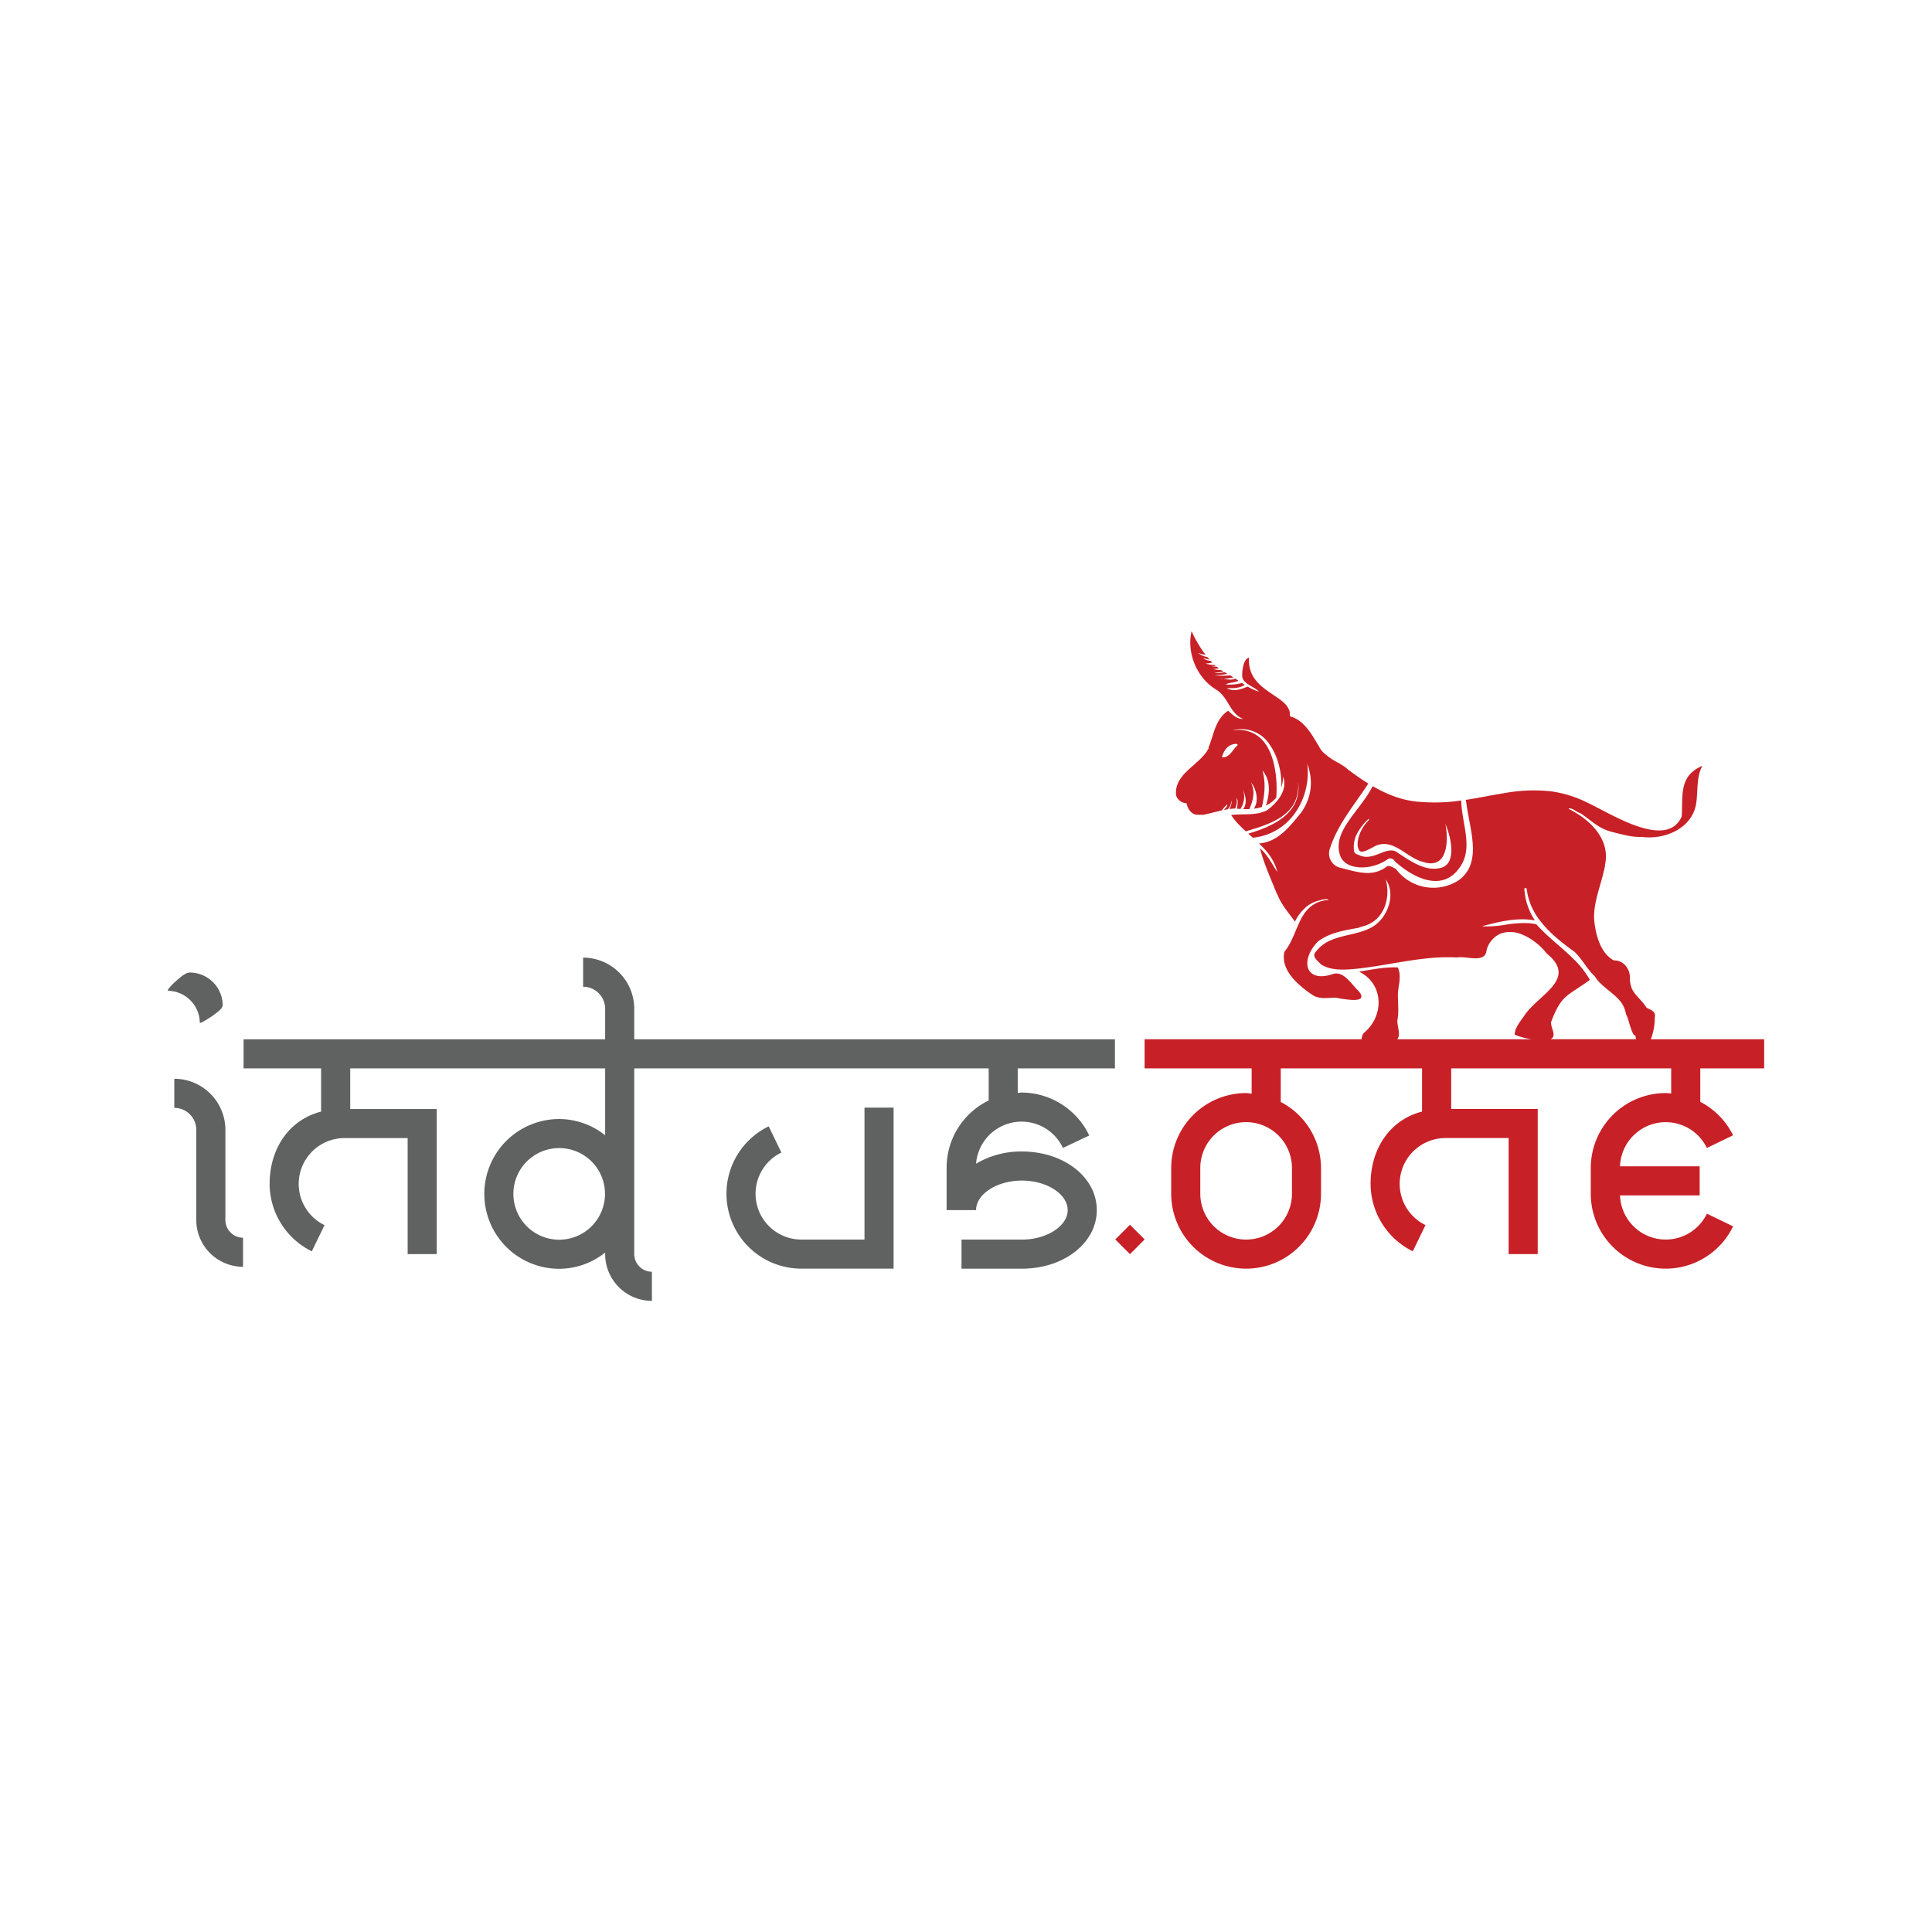 <svg id="b3b1dcdf-aca5-4072-a94b-2dc43f6f3c1b" data-name="b59376ee-520e-4183-8695-6a5489a5764e" xmlns="http://www.w3.org/2000/svg" width="512" height="512" viewBox="0 0 512 512">
  <defs>
    <style>
      .a8b41f65-820e-4eac-910a-55776bcb467e {
        fill: #606161;
      }

      .a8068eb1-9382-4896-a14c-edb98f8f4595 {
        fill: #c82027;
      }
    </style>
  </defs>
  <g id="f03c824d-8aab-4157-bb49-4cd6c32bed38" data-name="Layer 1-2">
    <path class="a8b41f65-820e-4eac-910a-55776bcb467e" d="M59.021,266.315c.04,1.06-1.94,2.3-2.66,2.86-.21.17-3.4,2.24-3.41,1.89a8.569,8.569,0,0,0-8.33-8.49c-.7,0,1.39-2.03,1.66-2.26.92-.79,2.7-2.58,4-2.58A8.742,8.742,0,0,1,59.021,266.315Z"/>
    <path class="a8b41f65-820e-4eac-910a-55776bcb467e" d="M64.411,328.005v7.71a12.406,12.406,0,0,1-12.39-12.39v-23.9a5.843,5.843,0,0,0-5.83-5.83v-7.71a13.557,13.557,0,0,1,13.54,13.54v23.9A4.692,4.692,0,0,0,64.411,328.005Z"/>
    <path class="a8b41f65-820e-4eac-910a-55776bcb467e" d="M295.471,283.135v-7.71h-127.39v-8.1a13.559,13.559,0,0,0-13.55-13.54v7.71a5.845,5.845,0,0,1,5.84,5.83v8.1h-95.82v7.71h20.54v11.45h0c-8.57,2.2-13.64,9.92-13.64,19.16a19.992,19.992,0,0,0,11.18,17.87l3.37-6.94a12.145,12.145,0,0,1,5.3-23.07h16.73v30.75h7.71v-38.46h-22.93v-10.76h67.56v17.72a19.642,19.642,0,0,0-12.18-4.3,19.845,19.845,0,1,0,0,39.69,19.641,19.641,0,0,0,12.18-4.3v.4a12.409,12.409,0,0,0,12.39,12.4v-7.72a4.686,4.686,0,0,1-4.68-4.68v-49.21h93.93v8.5a19.799,19.799,0,0,0-11.15,17.75v11.3h7.81c0-4.24,5.55-7.82,12.14-7.82s12.14,3.58,12.14,7.82-5.56,7.82-12.14,7.82h-16v7.71h16c11.13,0,19.85-6.82,19.85-15.53s-8.72-15.53-19.85-15.53a23.489,23.489,0,0,0-12.14,3.23,12.1,12.1,0,0,1,23.02-4.17l6.97-3.3a19.942,19.942,0,0,0-17.96-11.38c-.34,0-.65.08-.99.1v-6.5h25.76Zm-147.28,45.4a12.14,12.14,0,1,1,12.14-12.13A12.144,12.144,0,0,1,148.191,328.535Z"/>
    <path class="a8b41f65-820e-4eac-910a-55776bcb467e" d="M229.101,293.535h7.71v42.67h-24.44a19.849,19.849,0,0,1-8.66-37.71l3.37,6.94a12.136,12.136,0,0,0,5.29,23.06h16.73v-34.96Z"/>
    <path class="a8068eb1-9382-4896-a14c-edb98f8f4595" d="M299.451,324.575l-3.89,3.89,3.89,3.9,3.89-3.9-3.89-3.89Z"/>
    <path class="a8068eb1-9382-4896-a14c-edb98f8f4595" d="M355.121,226.625c1.27,4.09,8.38,4.23,12.85.93a1.39,1.39,0,0,1,1.68.71c4.99,4.5,12.38,8.03,16.89,2.02,4.18-5.25.83-11.81.7-18.13v-.02a46.555,46.555,0,0,1-10.88.37q-.405-.015-.81-.06c-.05,0-.09-.01-.13-.01-.22-.02-.44-.05-.66-.08-.05-.01-.1-.01-.15-.02-.23-.03-.46-.06-.69-.11-.3-.05-.6-.1-.9-.17-.27-.05-.55-.12-.81-.18h-.01c-.24-.06-.46-.12-.69-.19-.06-.01-.12-.03-.17-.04-.22-.06-.43-.12-.64-.2-.39-.11-.77-.24-1.15-.38l-.42-.15c-.15-.06-.31-.12-.46-.18-1.02-.4-2.02-.86-3-1.36-.2-.11-.4-.21-.59-.31-.44-.23-.88-.47-1.31-.72-3.24,6.5-10.76,11.85-8.65,18.28Zm3.65-2.61a7.536,7.536,0,0,1,.4-2.04c.08-.24.18-.47.28-.7a14.254,14.254,0,0,1,3.31-4.32v.34l-.01.04a10.532,10.532,0,0,0-1.93,2.62c-.08.15-.15.29-.22.44h0a11.902,11.902,0,0,0-.47,1.2c-.08.27-.15.53-.21.79a7.009,7.009,0,0,0-.12.78,4.192,4.192,0,0,0-.02.61,3.356,3.356,0,0,0,.11.85,2.806,2.806,0,0,0,.33.75c.66,1.02,3.07-.62,4.43-1.27,4.78-1.94,8.07,3.2,12.45,4.3,1.95.66,3.35.43,4.33-.35.06-.05.13-.1.19-.16l.18-.18a1.539,1.539,0,0,0,.17-.19,1.559,1.559,0,0,0,.16-.2c.05-.07.1-.14.14-.21a1.645,1.645,0,0,0,.14-.22c.05-.08.09-.16.13-.24.01-.02.02-.03.02-.05a5.12,5.12,0,0,0,.36-.9c.05-.16.1-.33.14-.5a.938.938,0,0,0,.04-.16c.04-.17.08-.34.11-.52.05-.27.08-.54.11-.81.03-.24.05-.47.06-.71.02-.36.03-.73.03-1.1,0-.24,0-.49-.02-.73-.01-.09-.01-.17-.02-.25,0-.05-.01-.11-.01-.16a5.441,5.441,0,0,0-.05-.58,1.789,1.789,0,0,0-.02-.23.127.127,0,0,0-.01-.06c-.03-.25-.06-.49-.09-.73-.04-.26-.09-.51-.14-.76a.052.052,0,0,0,.02.04.235.235,0,0,1-.02-.08,20.382,20.382,0,0,1,.88,2.51c.05.17.1.35.14.53a3.155,3.155,0,0,1,.13.53,5.231,5.231,0,0,1,.12.54c.06.32.12.64.16.95.03.25.06.49.08.72a.277.277,0,0,1,.01.09c.03.28.04.55.05.82,0,.26-.01.52-.02.77a8.377,8.377,0,0,1-.19,1.37c-.04.16-.09.32-.14.47a3.387,3.387,0,0,1-2.12,2.24c-4.09,1.28-8.1-1.51-11.78-3.95-2.67-2.09-6.14,2.25-9.84.82-.66-.35-1.34-.36-1.67-1.05v-.04a6.904,6.904,0,0,1-.1-1.09A5.558,5.558,0,0,1,358.771,224.015Z"/>
    <path class="a8068eb1-9382-4896-a14c-edb98f8f4595" d="M467.521,283.125v-7.71h-30.03a16.012,16.012,0,0,0,1.04-5.81,1.531,1.531,0,0,0-.56-1.67c-.05-.04-.1-.07-.16-.11-.04-.03-.08-.05-.12-.08a8.168,8.168,0,0,0-.98-.5c-.11-.05-.22-.11-.33-.17-2.09-3.22-4.45-3.78-4.45-8.01v-.32a4.727,4.727,0,0,0-1.29-3c-.1-.11-.21-.21-.32-.31a3.907,3.907,0,0,0-.41-.3,2.165,2.165,0,0,0-.3-.18,3.435,3.435,0,0,0-.44-.19,3.579,3.579,0,0,0-.35-.11,4.216,4.216,0,0,0-1.15-.14c-.02-.01-.04-.01-.05-.03a5.604,5.604,0,0,1-.61-.38,7.36,7.36,0,0,1-1.08-.93,6.146,6.146,0,0,1-.42-.47c-2-2.44-2.78-6.1-3.05-9.05-.2-4.48,1.64-8.58,2.58-12.89a1.046,1.046,0,0,0,.14-.47,2.428,2.428,0,0,1,.07-.41v-.02a.049.049,0,0,1,.01-.03l.04.02c.01-.35.06-.7.09-1.05h.03c1.2-6.64-4.22-11.72-9.69-14.43a.048.048,0,0,0-.02-.06q-.02-.01-.01-.02c.84-.33,1.94.79,2.82,1.11h.01s.09.06.13.09h.02c.09.03.17.05.26.08,2.31,1.55,4.64,3.84,7.44,4.65h.01a1.661,1.661,0,0,1,.22.03.277.277,0,0,0,.01.09c.17.03.33.07.5.11,2.51.6,5.1,1.41,7.73,1.34v-.04c6.42.96,14.14-2.38,14.75-9.58.35-3.09.02-6.37,1.53-9.21-6.35,2.67-5.09,8.09-5.46,13.42-4.03,9.11-19.43-1.19-25.1-3.72a31.106,31.106,0,0,0-4.49-1.82c-.49-.16-.98-.29-1.46-.42-.96-.25-1.9-.45-2.84-.6-.47-.07-.93-.14-1.39-.18a43.229,43.229,0,0,0-11.61.52c-.01,0-.01.01-.02,0-1.13.19-2.26.39-3.4.59q-1.14.2-.01,0c-.57.1-1.14.21-1.71.32-1.14.21-2.29.43-3.46.62-.58.1-1.16.2-1.75.29.05.24.1.49.15.73.88,7.13,4.43,16-2.1,20.62a12.35,12.35,0,0,1-16.53-3.03c-.67-.36-1.67-1.05-2.36-.73-3.78,2.98-7.81,1.54-12.2.44a3.89,3.89,0,0,1-2.95-5.14c2.11-6.53,6.41-11.43,10.18-17.23-.14-.08-.27-.17-.41-.25-.85-.53-1.68-1.08-2.49-1.66-.41-.29-.82-.59-1.23-.87-.4-.3-.8-.59-1.2-.89-.15-.14-.3-.27-.46-.4a9.539,9.539,0,0,0-1.03-.73c-.35-.23-.71-.45-1.07-.66a17.479,17.479,0,0,1-4.08-2.81c-.1-.11-.21-.22-.3-.34a5.109,5.109,0,0,1-.54-.75c-.08-.13-.16-.27-.23-.41l-.39-.66h-.01c-.4-.67-.81-1.35-1.23-2.02v-.01c-.43-.67-.87-1.32-1.36-1.94-.16-.2-.33-.4-.5-.6-.2-.22-.4-.43-.61-.64a7.762,7.762,0,0,0-1.07-.92,7.923,7.923,0,0,0-2.57-1.27,3.869,3.869,0,0,0-.17-1.54c-.05-.12-.09-.24-.15-.36h0a5.56,5.56,0,0,0-.55-.9q-.165-.21-.36-.42c-.13-.13-.26-.27-.4-.4-.15-.13-.29-.26-.45-.39a10.163,10.163,0,0,0-.88-.67c-.46-.33-.95-.66-1.45-1-.16-.12-.34-.23-.51-.34-.33-.23-.68-.46-1.01-.7-2.67-1.91-5.19-4.31-4.91-8.82a.737.737,0,0,0-.14.04,1.123,1.123,0,0,0-.28.16,1.156,1.156,0,0,0-.25.2,3.246,3.246,0,0,0-.69,1.26,1.04,1.04,0,0,0-.06.16c-.05.17-.09.34-.13.51-.02.08-.04.17-.06.25-.01.09-.03.18-.04.26a2.517,2.517,0,0,0-.04.27c-.02.11-.04.23-.05.35-.01.1-.02.2-.03.29-.01.12-.01.23-.02.34-.02.26-.02.5-.02.72a2.177,2.177,0,0,0,.14.7h0a2.338,2.338,0,0,0,.34.6,3.379,3.379,0,0,0,.31.35,6.3,6.3,0,0,0,.94.72c.21.13.42.26.64.39.23.13.47.27.7.41a.405.405,0,0,1,.09.05c.2.12.4.25.58.38a2.372,2.372,0,0,1,.3.23,1.665,1.665,0,0,1,.14.13,1.305,1.305,0,0,1,.22.19h-.02a.127.127,0,0,0-.06-.02l.07.07a11.983,11.983,0,0,1-1.26-.47,16.488,16.488,0,0,1-1.67-.86c-1.64.64-3.57,1.45-5.47.45h.09s-.06-.03-.09-.04c1.67.03,3.33.06,4.69-.88-.24-.16-.5-.33-.74-.49a12.422,12.422,0,0,1-4.28.39c.04-.02.07-.03.11-.05h-.1c1.19-.56,2.37-.36,3.33-.96-.27-.18-.55-.37-.83-.55-.93.49-1.97.2-3.05.13a2.3,2.3,0,0,0,.26-.03c-.09-.01-.17-.01-.26-.02a10.851,10.851,0,0,1-1.12.05,4.699,4.699,0,0,1,1.12-.05,21.808,21.808,0,0,0,2.57-.39c-.29-.18-.58-.36-.88-.54a20.458,20.458,0,0,1-4.14-.02c.26,0,.52,0,.78-.01-.26-.02-.52-.03-.78-.04a15.937,15.937,0,0,0,3.42-.34c-.07-.04-.15-.08-.22-.12-.2-.11-.38-.21-.56-.33a5.527,5.527,0,0,1-2.63.16h.2a1.416,1.416,0,0,1-.2-.04,9.48,9.48,0,0,0,2.36-.28c-.18-.11-.35-.22-.52-.34a12.654,12.654,0,0,1-2.26-.31,1.012,1.012,0,0,0,.3.02l-.3-.06a4.699,4.699,0,0,0,1.55-.17c-.18-.14-.36-.27-.53-.41-.53-.01-1.06-.11-1.58-.12.21,0,.43.01.64,0-.21-.02-.43-.04-.64-.05a5.882,5.882,0,0,0,1.32-.07,2.525,2.525,0,0,1-.25-.21,8.559,8.559,0,0,1-2.41-.37h.14a1.302,1.302,0,0,1-.14-.05,6.838,6.838,0,0,0,1.72-.23c-.14-.14-.27-.29-.4-.43a4.316,4.316,0,0,1-1.97-.66.22.22,0,0,1,.08.01c-.03-.02-.05-.04-.08-.06a8.357,8.357,0,0,1,1.69.42c-.22-.24-.43-.49-.63-.74a5.805,5.805,0,0,1-2.39-1.01c.05.02.09.03.14.05a.711.711,0,0,1-.14-.1,18.287,18.287,0,0,0,1.95.51,31.853,31.853,0,0,1-3.74-6.32c0,.02-.01.05-.01.07-.11.49-.19.98-.25,1.46-.02.19-.04.38-.05.57a10.657,10.657,0,0,0-.03,1.13c.01.45.03.9.08,1.35a2.693,2.693,0,0,0,.04.28,14.614,14.614,0,0,0,.82,3.33c.04.1.07.2.11.29a14.103,14.103,0,0,0,.88,1.84c.15.27.3.53.46.78l.02.02c.08.13.17.26.25.38.09.13.18.26.27.38a14.678,14.678,0,0,0,1.18,1.41l.34.34c.22.21.44.42.67.62h.01c.23.2.47.39.72.58.19.14.38.28.57.4.2.13.4.26.6.37.09.06.18.13.27.2h.01a6.358,6.358,0,0,1,.75.64c.07.07.15.15.22.23a7.574,7.574,0,0,1,.63.75c.17.22.33.45.48.68.31.46.59.94.88,1.41.14.24.29.47.44.7a11.178,11.178,0,0,0,1.16,1.55c.07.08.14.15.22.23a2.391,2.391,0,0,0,.23.22c.07.06.13.11.2.17.07.05.13.11.2.16.01.01.03.02.04.03a1.625,1.625,0,0,0,.17.11,1.279,1.279,0,0,0,.21.14c.06.04.14.09.21.13.08.04.16.09.25.13s.19.08.28.13a.564.564,0,0,1,.12.04.375.375,0,0,1-.1.01,3.359,3.359,0,0,1-.85-.09,4.108,4.108,0,0,1-.46-.15,4.383,4.383,0,0,1-.64-.34h-.01a17.492,17.492,0,0,1-1.91-1.59c-.16.11-.3.21-.45.33a7.004,7.004,0,0,0-.71.62c-.08.08-.16.17-.25.25a9.437,9.437,0,0,0-1.02,1.38c-.1.16-.19.33-.28.49a14.223,14.223,0,0,0-.87,2c-.39,1.08-.71,2.21-1.1,3.33-.16.45-.32.9-.52,1.34,0,0,0,.03-.01.04a.01.01,0,0,1,.01.01c.03.02.07.03.1.05,0,.01-.01.02-.01.03a6.804,6.804,0,0,1-.46.79c-.07.12-.15.23-.23.35-.05.07-.11.14-.16.22-.08.09-.15.19-.23.29l-.36.42c-.08.09-.16.18-.25.27-.24.25-.49.51-.74.75l-.18.17c-.48.45-.98.89-1.48,1.33l-.3.27c-.49.43-.97.86-1.42,1.31-.11.11-.23.22-.34.33a10.119,10.119,0,0,0-2.02,2.81q-.165.39-.3.81c-.04.15-.08.3-.11.45a6.188,6.188,0,0,0-.14,1.31.405.405,0,0,0,0,.11v.05a.158.158,0,0,0,0,.07c-.01.02,0,.03,0,.05a1.104,1.104,0,0,0,.02.18c.02.08.03.16.05.24a3.123,3.123,0,0,0,.15.43.037.037,0,0,0,.01.03,2.785,2.785,0,0,0,.45.63,3.189,3.189,0,0,0,.6.5c.12.07.25.14.38.21a.185.185,0,0,0,.07.02,2.929,2.929,0,0,0,.77.22c.05,0,.09.02.14,0a.86.86,0,0,0,.16.01,1.46,1.46,0,0,1,.05.2h0a5.917,5.917,0,0,0,.55,1.4,3.621,3.621,0,0,0,.44.59,3.125,3.125,0,0,0,.62.51c.68.56,1.82.29,2.64.42,1.69-.33,3.34-.82,5.04-1.19,0-.02.02-.03.03-.05a12.146,12.146,0,0,1,1.45-1.56v.11c-.05.56-.55.88-.9,1.38.17-.04.34-.07.51-.1.01.01.02,0,.03,0,.16-.03.31-.06.47-.09.01,0,.03-.02.04-.04a3.094,3.094,0,0,0,.84-1.68l.03-.27c.01-.08.01-.17.02-.25v-.05a1.026,1.026,0,0,1,.05.24,1.634,1.634,0,0,1,.02.22c0,.04.01.07.01.11a4.026,4.026,0,0,1-.6,1.67c.02,0,.05-.01.07-.01a14.268,14.268,0,0,1,1.48-.14h.04c0-.02.01-.02.01-.04.09-.26.17-.51.25-.77a3.913,3.913,0,0,0,.14-.82,1.787,1.787,0,0,0,.01-.4,2.052,2.052,0,0,0-.1-.65v-.07a.982.982,0,0,1,.27.51.32.32,0,0,1,.03.14,1.475,1.475,0,0,1,.01.21v.21a9.017,9.017,0,0,1-.19,1.72c.16.02.32.04.48.05.15.01.31.02.47.03a.101.101,0,0,0,.01-.03c.19-.33.36-.65.51-.98.04-.12.09-.23.13-.35a7.635,7.635,0,0,0,.26-1.02c.02-.12.03-.24.04-.36a4.283,4.283,0,0,0,.02-.62,4.669,4.669,0,0,0-.03-.52c-.02-.12-.03-.24-.05-.36a7.644,7.644,0,0,0-.17-.77c-.02-.06-.04-.13-.06-.2a13.098,13.098,0,0,1,.51,1.57c.03.12.05.24.08.35a5.5,5.5,0,0,1,.11.69c.01.13.02.26.02.39,0,.14,0,.28-.01.42a.908.908,0,0,1-.03.23,3.388,3.388,0,0,1-.62,1.6c.55.02,1.09.02,1.62-.01a.037.037,0,0,0,.01-.03c.21-.46.4-.94.57-1.41.05-.15.1-.31.15-.47.09-.32.17-.63.23-.95h0a8.354,8.354,0,0,0,.12-.99,5.761,5.761,0,0,0,.01-.59c-.01-.12-.01-.24-.02-.36-.03-.21-.06-.43-.1-.64a3.403,3.403,0,0,0-.07-.34c-.03-.11-.06-.23-.09-.35a6.634,6.634,0,0,0-.37-.99,7.523,7.523,0,0,1,1.39,3.05,7.121,7.121,0,0,1,.13,1.12c0,.2,0,.4-.02.6a4.45,4.45,0,0,1-.73,2.25,12.742,12.742,0,0,0,2.13-.46v-.02c.07-.33.14-.67.21-.99.12-.66.23-1.3.32-1.94.04-.32.07-.64.1-.97.02-.21.04-.43.05-.64.02-.38.03-.76.02-1.14,0-.32-.02-.64-.04-.96a15.773,15.773,0,0,0-.32-2.2c-.06-.25-.12-.5-.19-.75,0,.01.01.01.02.02a.631.631,0,0,1-.02-.07,7.27,7.27,0,0,1,1.66,4.21c.02.22.03.43.03.65,0,.27-.01.54-.03.82a14.104,14.104,0,0,1-.74,3.55.037.037,0,0,1-.01.03h.02a7.226,7.226,0,0,0,2.03-1.36c.1-.09.19-.18.28-.27l.04-.04a4.119,4.119,0,0,0,.28-.31c.03-.04.07-.08.1-.12.08-1.07.1-2.2.07-3.35a28.272,28.272,0,0,0-.76-5.79c-.11-.45-.24-.89-.38-1.32-.17-.52-.36-1.03-.57-1.52-.19-.43-.4-.84-.61-1.24l-.3-.51c-.1-.16-.2-.31-.3-.46-.2-.28-.41-.55-.62-.8a8.472,8.472,0,0,0-8.11-2.76c.16-.04.33-.08.48-.11-.15.02-.32.04-.48.06a8.898,8.898,0,0,1,9.95,3.96h0a13.745,13.745,0,0,1,.75,1.22c.11.21.22.42.33.64q.11.22,0,.01.195.375.36.78c.17.4.33.8.47,1.22h0c.12.35.22.69.32,1.03a19.592,19.592,0,0,1,.47,2.12c.07.42.13.84.17,1.26.07.63.1,1.25.11,1.86.01.36,0,.72-.01,1.07l.09-.32a2.464,2.464,0,0,0,.07-.29q.105-.42.18-.87v-.05a12.849,12.849,0,0,0,.12-1.29v-.07l.01.01c0,.01.01.01,0,.02a2.534,2.534,0,0,1,.12.36,4.459,4.459,0,0,1,.19,1.07,2.088,2.088,0,0,1,.01.25v.23a1.147,1.147,0,0,1-.01.19v.11a1.325,1.325,0,0,0-.02.16v.05a4.54,4.54,0,0,1-.09.51c-.04.15-.07.29-.12.43,0,.01-.01.03-.01.04l-.03.12a.495.495,0,0,1-.04.13,8.423,8.423,0,0,1-1.46,2.54c-.09.11-.18.23-.28.34a6.98,6.98,0,0,1-.58.64c-.19.21-.4.41-.61.6a6.445,6.445,0,0,1-.64.55,7.146,7.146,0,0,1-.62.5c-2.92,1.56-6.4.9-9.58,1.3.01.02.02.02.02.04a18.509,18.509,0,0,0,1.27,1.68c.32.37.65.72.99,1.07.51.52,1.04,1.03,1.59,1.54.01-.01.02-.01.03-.02,6.31-1.86,13.49-4.07,13.86-11.47.02-.31.02-.64.01-.98-.01-.2-.02-.4-.03-.61a5.3,5.3,0,0,1,.07.66c.01.22.02.42.03.63,0,.25,0,.48-.01.72a9.51,9.51,0,0,1-.26,1.81,8.284,8.284,0,0,1-.31,1l-.18.45a8.456,8.456,0,0,1-.43.85h0a6.137,6.137,0,0,1-.46.74c-2.44,3.56-7.25,5.54-11.64,6.82q.6.555,1.2,1.08h.04a15.417,15.417,0,0,0,10.69-5.93c.17-.22.34-.44.5-.67.17-.24.33-.49.49-.74a18.457,18.457,0,0,0,2-4.37h0a20.807,20.807,0,0,0,.66-2.96q.105-.75.15-1.53c.03-.46.04-.92.03-1.39q-.015-.975-.12-1.95-.07-.65.01.02c.08.67-.01-.05-.01-.07.08.22.15.43.21.65a9.873,9.873,0,0,1,.32,1.15c.05.2.09.4.13.6a12.843,12.843,0,0,1,.24,1.73c.01.19.02.39.03.58.01.37,0,.73-.02,1.1a12.402,12.402,0,0,1-.23,1.82,13.991,13.991,0,0,1-2.29,5.26c-3.16,3.94-6.32,7.89-11.19,8.22.14.13.28.27.4.4l.4.4c.25.26.49.52.73.78a16.01,16.01,0,0,1,1.99,2.71c.08.14.16.28.24.43a10.034,10.034,0,0,1,.51,1.1,9.525,9.525,0,0,1,.39,1.1,5.297,5.297,0,0,1,.15.57.235.235,0,0,1,.02.08c-.01,0-.02-.02-.02-.03-.35-.53-.68-1.07-1.01-1.61a27.789,27.789,0,0,0-2.18-3.24c-.2-.25-.42-.48-.64-.71-.11-.12-.23-.23-.35-.34s-.24-.21-.36-.32v.06c.11.44.23.88.36,1.31.26.87.56,1.75.87,2.62.16.45.33.89.5,1.34.5,1.28,1.02,2.56,1.55,3.83.2.49.4.97.59,1.46.21.5.41.99.6,1.49a.248.248,0,0,1,.08.01q.03.01.01.02a14.246,14.246,0,0,0,1.18,2.38c.09.16.19.31.29.46,0,.01,0,.02.01.02.87,1.36,1.91,2.65,2.9,3.98.1.14.2.28.31.42a.031.031,0,0,0,.01-.02,11.882,11.882,0,0,1,1.56-2.44q.195-.24.39-.45.13-.14.02-.02c.16-.18.34-.35.52-.52.07-.07.15-.14.23-.21a8.179,8.179,0,0,1,4.24-2.04v-.03c.01-.03.03-.08.04-.12h.01a4.766,4.766,0,0,0,.98-.09,1.32,1.32,0,0,1,.28-.02.858.858,0,0,1,.22.02c.02-.01.03,0,.04.01a.703.703,0,0,1,.23.08.279.279,0,0,1,.13.07q.04.03.02.02l.03.03h-.05a8.004,8.004,0,0,0-6.06,3.11c-.11.14-.22.28-.32.42a16.434,16.434,0,0,0-1.26,2.21c-.19.4-.37.8-.55,1.21-.16.38-.32.76-.49,1.16-.16.39-.33.78-.5,1.17-.11.26-.23.52-.35.78-.09.2-.19.41-.29.62a15.466,15.466,0,0,1-1.89,3.07c-.03.12-.05.24-.07.35a.783.783,0,0,0-.02.14c-.01.04-.01.08-.02.11v.06a.227.227,0,0,0-.01.04c-.01.17-.03.34-.03.5a2.429,2.429,0,0,0,0,.27,2.886,2.886,0,0,0,.02.41,2.849,2.849,0,0,0,.04.4,6.118,6.118,0,0,0,.22,1.05,10.356,10.356,0,0,0,.46,1.16,9.75,9.75,0,0,0,.61,1.09c.1.16.21.32.32.48.23.31.46.62.71.91q.18.225.39.45a27.603,27.603,0,0,0,5.29,4.29,6.744,6.744,0,0,0,2.85.53c.97,0,1.99-.11,2.99-.08a31.328,31.328,0,0,0,4.07.57c.21.01.42.01.62.01.12,0,.24,0,.35-.01a1.942,1.942,0,0,0,.24-.02,3.887,3.887,0,0,0,.51-.08,3.583,3.583,0,0,0,.35-.11.539.539,0,0,0,.13-.07,1.053,1.053,0,0,0,.11-.07l.06-.06c.25-.23.31-.58.07-1.08-.03-.05-.06-.11-.09-.17-.04-.07-.09-.14-.14-.21a5.913,5.913,0,0,0-.5-.62c-.11-.1-.22-.21-.32-.32-.31-.31-.61-.66-.93-1.03-.21-.23-.42-.48-.63-.72-.12-.13-.25-.27-.36-.4-.13-.14-.26-.27-.39-.4-1.18-1.15-2.5-2.01-4.05-1.49-2.8.94-4.73.65-5.77-.35a1.477,1.477,0,0,1-.25-.25,2.871,2.871,0,0,1-.49-.8,3.975,3.975,0,0,1-.15-.49,1.802,1.802,0,0,1-.06-.32c-.02-.12-.03-.24-.04-.35a3.987,3.987,0,0,1,.02-.77v-.05c.01-.12.03-.24.05-.37v-.04c.02-.12.05-.24.08-.36.04-.16.08-.33.14-.5h0a2.633,2.633,0,0,1,.1-.3l.12-.3c.11-.27.24-.54.38-.81a2.151,2.151,0,0,0,.14-.26c.1-.16.2-.33.31-.5a12.773,12.773,0,0,1,1.44-1.78c3.11-2.4,7.18-3.01,10.97-3.69v-.02a.564.564,0,0,0,.01-.07c.01,0,.01-.01.02-.01l.66-.12v-.02a.564.564,0,0,0,.01-.07h.02a8.097,8.097,0,0,0,3.79-1.93,7.595,7.595,0,0,0,1.21-1.39,6.727,6.727,0,0,0,.4-.63q.165-.285.3-.57c.06-.1.1-.2.15-.3.07-.16.14-.33.2-.49a11.613,11.613,0,0,0,.25-7.17c.01.01.03.03.03.04h.01a.475.475,0,0,0,.02.05c2.16,3.18,1.13,7.75-1.4,10.65a9.327,9.327,0,0,1-1.29,1.23,7.943,7.943,0,0,1-.76.53c-3.76,2.25-8.67,2.08-12.38,4.23a10.251,10.251,0,0,0-1.1.76,8.685,8.685,0,0,0-1.49,1.48c-.05.06-.1.11-.15.16a1.131,1.131,0,0,0-.1.13.7.7,0,0,0-.08.1,1.15,1.15,0,0,0-.21.98.831.831,0,0,0,.06.21,1.41,1.41,0,0,0,.17.32,1.785,1.785,0,0,0,.24.32,2.32,2.32,0,0,0,.26.3l.41.41c.2.2.41.4.59.6,2.41,1.58,5.55,1.5,8.33,1.28,9.25-.8,18.4-3.63,27.74-3.09,1.64-.34,4.46.56,6.23.06a.603.603,0,0,0,.19-.06,1.801,1.801,0,0,0,.21-.08,1.195,1.195,0,0,0,.16-.08,1.958,1.958,0,0,0,.95-1.27,6.123,6.123,0,0,1,1.28-2.93,6.904,6.904,0,0,1,1.28-1.26c.07-.05.14-.1.21-.14.07-.05.15-.1.23-.15a4.136,4.136,0,0,1,.59-.31c.11-.05.21-.1.32-.14.1-.04.19-.07.29-.1a7.713,7.713,0,0,1,5,.26c.15.05.29.11.44.17.38.17.76.34,1.14.54l.33.18c.11.07.22.13.33.19.11.07.21.13.32.2.43.27.84.56,1.24.87.19.14.37.28.55.43.01.01.03.02.04.03a13.976,13.976,0,0,1,1.31,1.23,13.368,13.368,0,0,1,1.13,1.31,2.196,2.196,0,0,1,.18.14c.14.11.27.23.4.35a.138.138,0,0,1,.04.03c.23.21.44.41.64.61,5.79,6.03-3.31,9.85-7,15.02-1.03,1.6-2.71,3.39-2.76,5.31.02,0,.03.01.04.01v.03a16.147,16.147,0,0,0,4.55,1.22h-35.72a1.794,1.794,0,0,0,.37-.71,1.547,1.547,0,0,0,.06-.31,3.288,3.288,0,0,0,.01-.83c-.03-.39-.1-.78-.17-1.18a1.849,1.849,0,0,1-.04-.23,10.006,10.006,0,0,1-.17-1.17,3.77,3.77,0,0,1-.01-.58v-.05c.04-.22.08-.45.11-.67.03-.24.06-.48.08-.72.14-1.92-.08-3.83-.05-5.78q.045-.54.12-1.08c.04-.37.1-.74.16-1.11a10.731,10.731,0,0,0,.14-2.99,5.476,5.476,0,0,0-.4-1.54c-.01-.03-.02-.05-.03-.08-3.38-.18-7.04.59-10.3,1.11,6.67,3.21,6.7,11.84,1.27,16.25a2.931,2.931,0,0,0-.58,1.67h-57.51v7.71h28.37v6.7c-.5-.04-.97-.15-1.47-.15a19.873,19.873,0,0,0-19.85,19.85v6.83a19.85,19.85,0,0,0,39.7,0v-6.83a19.774,19.774,0,0,0-10.67-17.49v-8.91h37.45v11.45c-8.56,2.2-13.64,9.92-13.64,19.16a19.992,19.992,0,0,0,11.18,17.87l3.37-6.94a12.145,12.145,0,0,1,5.3-23.07h16.73v30.75h7.71v-38.46h-22.93v-10.76h58.3v6.65c-.49-.03-.97-.1-1.47-.1a19.871,19.871,0,0,0-19.84,19.85v6.83a19.849,19.849,0,0,0,37.72,8.64l-6.94-3.36a12.119,12.119,0,0,1-23.03-4.84h21.11v-7.71h-21.11a12.119,12.119,0,0,1,23.02-4.86l6.94-3.36a19.836,19.836,0,0,0-8.69-8.87v-8.87h16.92Zm-139.89-85.98h.01a1.34,1.34,0,0,1,.2.01,1.578,1.578,0,0,1,.18.3c-1.33,1.11-2.04,3.21-3.9,3.24-.09-.01-.19-.01-.28-.02.47-1.97,1.81-3.56,3.79-3.53Zm14.75,112.38v6.83a12.145,12.145,0,0,1-24.29,0v-6.83a12.145,12.145,0,0,1,24.29,0Zm68.49-34.11c1.89-.84-.04-3.12.2-4.59,2.78-7.42,4.36-6.78,10.27-11.16a24.571,24.571,0,0,0-4.17-5.35c-2.61-2.64-5.62-4.93-8.25-7.52-.61-.59-1.2-1.2-1.76-1.84-.26-.06-.53-.12-.79-.16-.2-.03-.4-.06-.59-.08-.2-.03-.4-.04-.6-.06a29.866,29.866,0,0,0-6.17.4,28.986,28.986,0,0,1-6.27.43h-.03s.04-.01.07-.02c4.42-1.21,9.29-2.38,13.91-1.56.02,0,.04.01.06.01a16.971,16.971,0,0,1-2.79-8.5v-.03c.2,0,.4,0,.6.02a17.134,17.134,0,0,0,3.79,8.86c.28.36.58.71.88,1.06q.525.6,1.08,1.17l.6.6c.32.32.66.62,1,.93,1.01.91,2.08,1.77,3.16,2.6.7.54,1.41,1.06,2.12,1.57.02.01.03.02.05.03q.165.15.33.33c1.87,1.87,3.23,4.55,5.03,6.13a9.702,9.702,0,0,0,1.54,1.91c.38.38.79.73,1.2,1.09.22.17.43.35.65.54q.33.255.66.54c.5.41,1,.81,1.46,1.24.17.16.34.32.5.49a7.477,7.477,0,0,1,2.3,4.28c.74,1.31,1.07,3.88,2.08,5.52a.06.06,0,0,1,.04.01c.01.01.01.02.02.03a.477.477,0,0,1,.22.05q.06.03.02,0c.22.21.13.67.31,1.02h-22.73Z"/>
  </g>
</svg>
